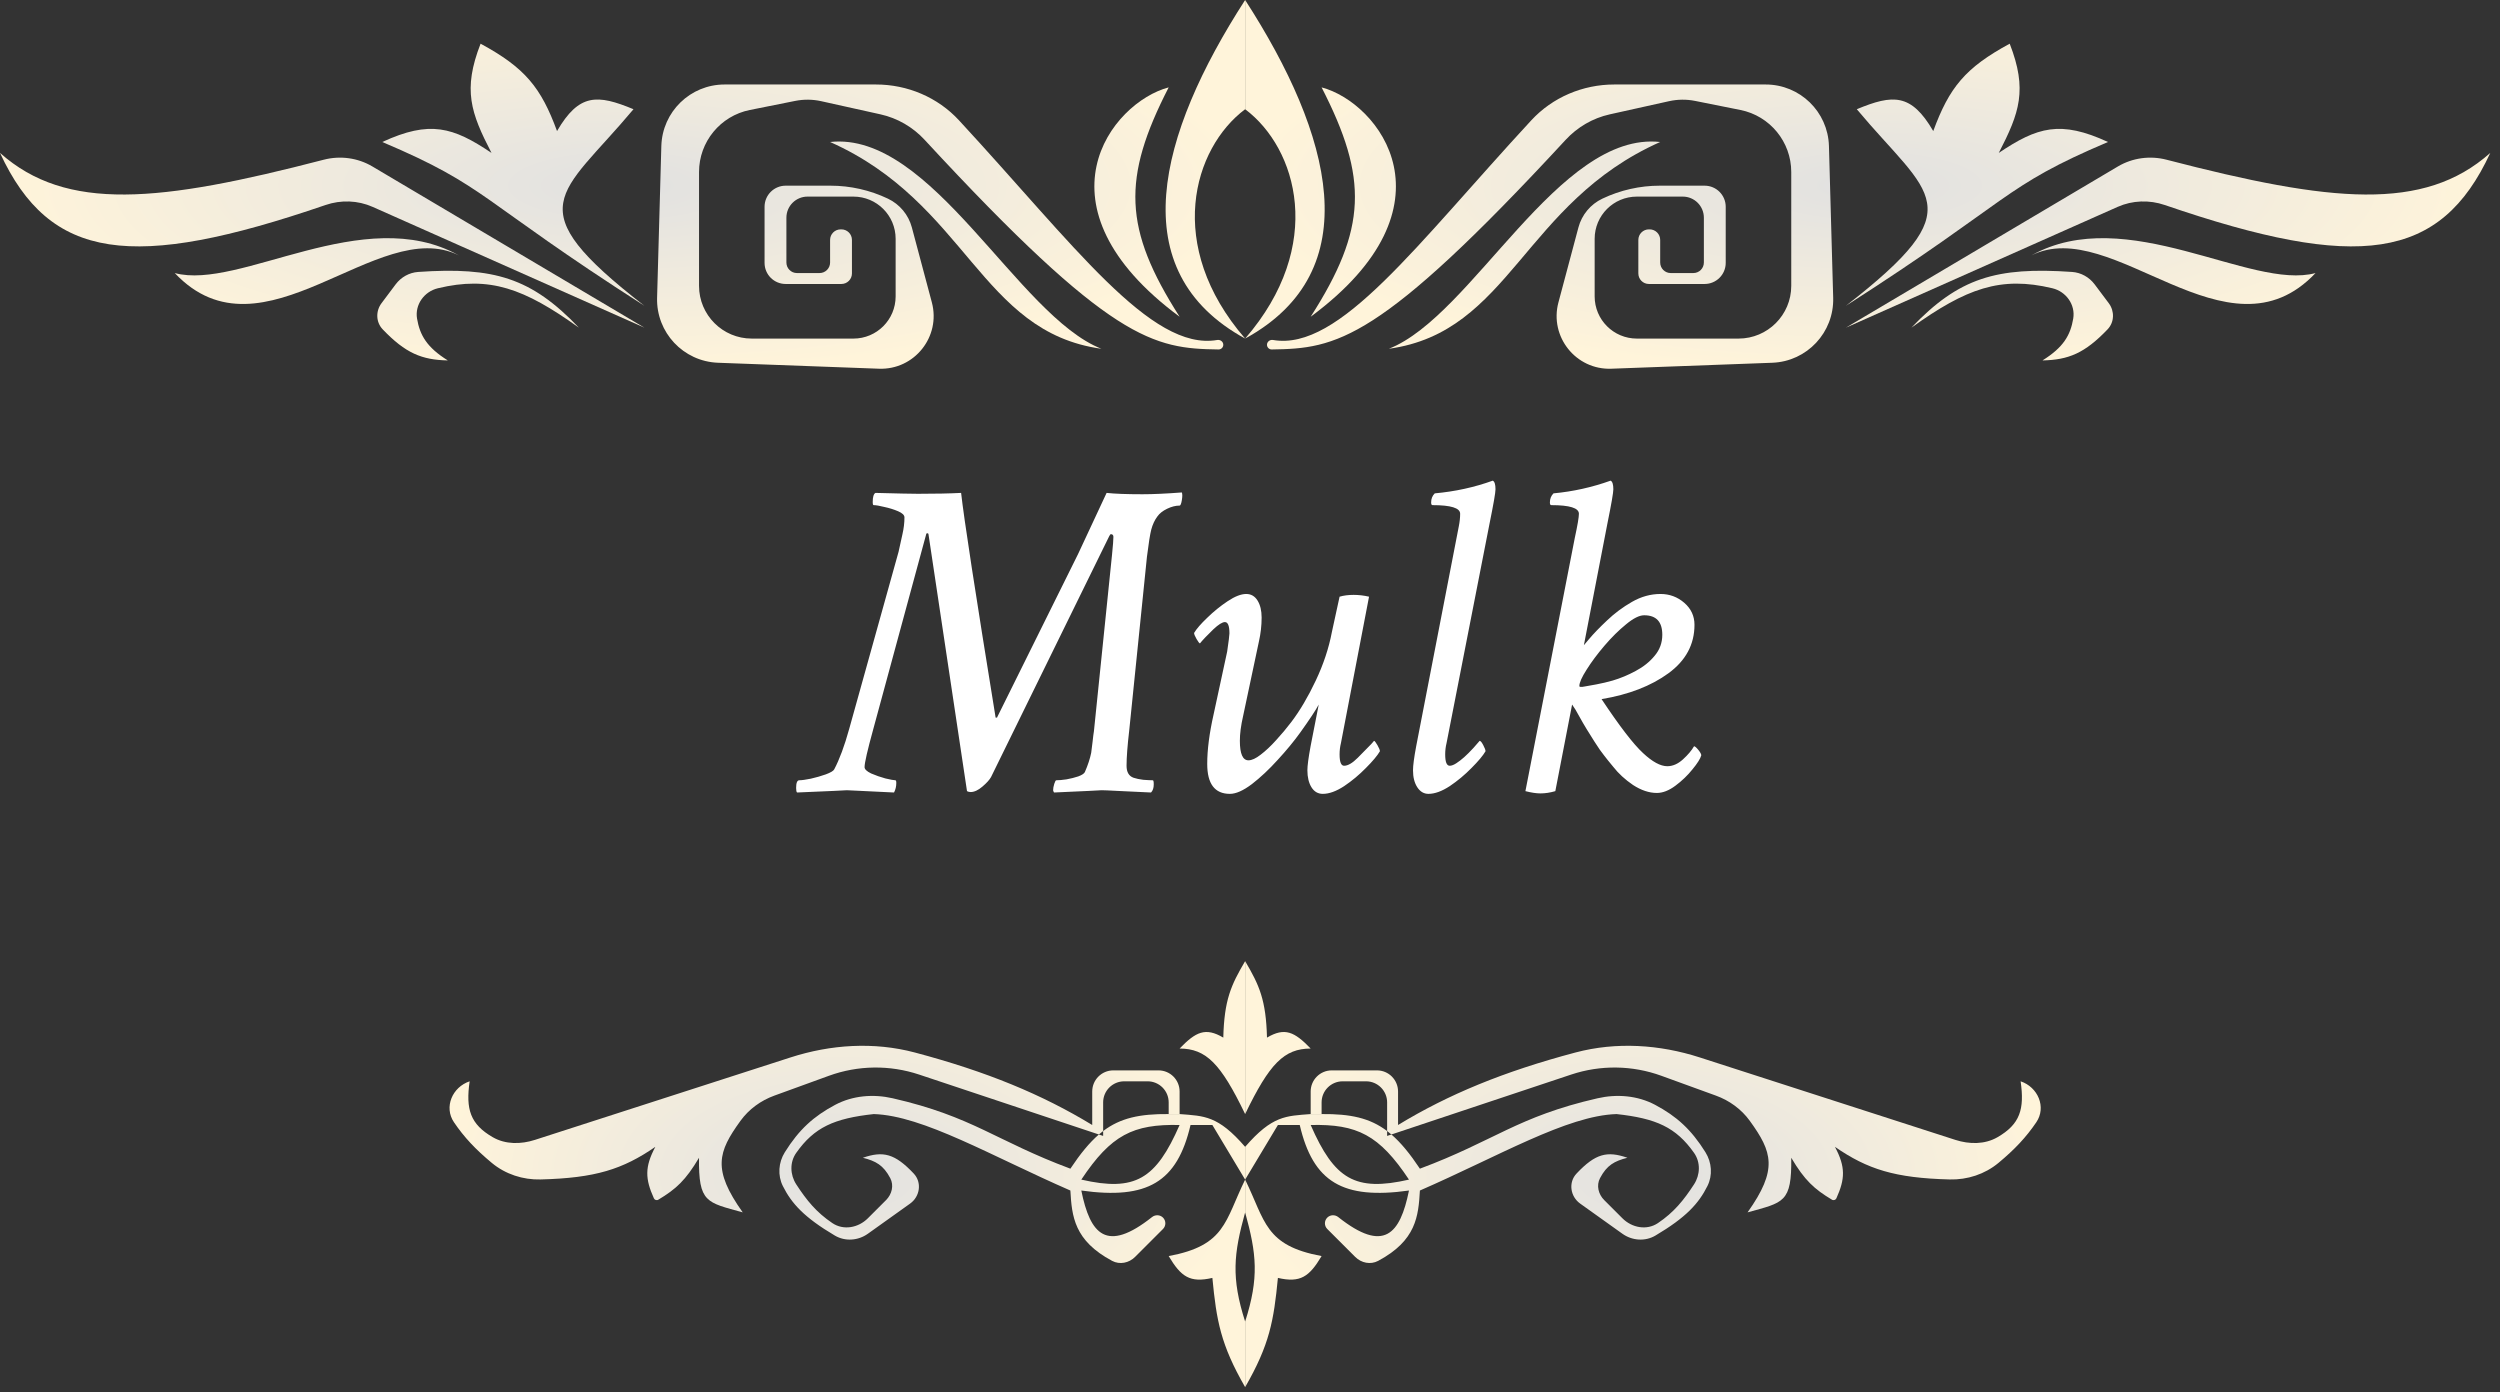 <svg width="237" height="132" viewBox="0 0 237 132" fill="none" xmlns="http://www.w3.org/2000/svg">
<rect x="0" y="0" width="237" height="132" fill="#333333" stroke="none"/>
<path d="M50.712 108.06C49.389 108.487 47.921 108.504 46.717 107.809C44.579 106.575 44.141 105.154 44.523 102.508V102.508C42.88 103.056 42.063 104.953 43.034 106.388C43.998 107.812 45.094 108.974 46.627 110.246C47.917 111.316 49.57 111.855 51.246 111.812C56.441 111.679 59.035 110.851 62.126 108.72C61.105 110.641 61.162 111.76 61.989 113.6C62.06 113.76 62.257 113.822 62.408 113.731C64.082 112.73 65.004 111.892 66.267 109.756C66.215 114.032 66.984 113.977 70.409 114.933C67.519 110.86 68.052 109.221 70.198 106.254C70.996 105.151 72.126 104.331 73.405 103.866L78.578 101.985C81.334 100.982 84.349 100.942 87.131 101.869L104.173 107.55C104.307 107.435 104.442 107.326 104.578 107.223V104.508C104.578 103.403 105.474 102.508 106.578 102.508H108.791C109.896 102.508 110.791 103.403 110.791 104.508V105.614H111.826V103.472C111.826 102.368 110.931 101.472 109.826 101.472H105.543C104.438 101.472 103.543 102.368 103.543 103.472V106.65C98.774 103.748 93.532 101.584 86.726 99.777C82.846 98.747 78.753 99.014 74.933 100.247L50.712 108.06Z" fill="url(#paint0_radial_692_1834)"/>
<path fill-rule="evenodd" clip-rule="evenodd" d="M118.039 111.827V108.721C115.458 105.74 114.163 105.799 111.826 105.614H110.791C108.063 105.589 106.222 105.979 104.578 107.223V107.685L104.173 107.55C103.27 108.327 102.409 109.382 101.472 110.791C94.422 108.167 92.242 105.859 84.63 104.117C82.793 103.696 80.838 103.854 79.173 104.739C77.141 105.82 75.748 107.075 74.4 109.235C73.798 110.201 73.705 111.42 74.215 112.438C75.049 114.107 76.25 115.417 79.138 117.128C80.119 117.709 81.35 117.62 82.278 116.957L86.28 114.099C87.218 113.429 87.413 112.09 86.621 111.251C84.83 109.354 83.723 109.09 81.799 109.756C83.024 110.067 83.747 110.456 84.396 111.688C84.76 112.378 84.552 113.216 84 113.767L82.275 115.492C81.371 116.397 79.966 116.664 78.906 115.948C77.391 114.927 76.478 113.802 75.488 112.283C74.894 111.372 74.854 110.185 75.48 109.296C77.188 106.871 79.076 106.022 82.834 105.614C87.514 105.758 93.973 109.592 101.472 112.862C101.61 115.305 101.827 117.608 105.43 119.531C106.15 119.915 107.027 119.733 107.604 119.156L110.252 116.508C110.55 116.21 110.55 115.727 110.252 115.429V115.429C109.971 115.149 109.521 115.134 109.21 115.381C104.882 118.812 103.349 117.017 102.508 112.862C108.784 113.743 111.6 112.063 112.862 106.65H114.933L118.039 111.827ZM102.508 111.827C105.324 107.593 107.416 106.549 111.826 106.65C109.581 111.782 107.623 113.001 102.508 111.827Z" fill="url(#paint1_radial_692_1834)"/>
<path d="M118.039 114.933V111.827C116.112 115.763 116.189 118.074 110.791 119.075C111.96 121.038 112.806 121.636 114.933 121.146C115.324 125.201 115.717 127.472 118.039 131.5V125.287C116.703 121.107 116.952 118.865 118.039 114.933Z" fill="url(#paint2_radial_692_1834)"/>
<path d="M115.968 98.366C116.06 94.792 116.696 93.394 118.039 91.118V105.614C115.722 100.811 114.342 99.414 111.826 99.401C113.364 97.812 114.276 97.364 115.968 98.366Z" fill="url(#paint3_radial_692_1834)"/>
<path d="M185.366 108.06C186.689 108.487 188.157 108.504 189.361 107.809C191.499 106.575 191.937 105.154 191.555 102.508V102.508C193.198 103.056 194.015 104.953 193.044 106.388C192.08 107.812 190.984 108.974 189.451 110.246C188.161 111.316 186.509 111.855 184.832 111.812C179.637 111.679 177.043 110.851 173.952 108.72C174.973 110.641 174.916 111.76 174.09 113.6C174.018 113.76 173.821 113.822 173.67 113.731C171.996 112.73 171.074 111.892 169.811 109.756C169.863 114.032 169.094 113.977 165.669 114.933C168.559 110.86 168.026 109.221 165.88 106.254C165.082 105.151 163.952 104.331 162.673 103.866L157.5 101.985C154.744 100.982 151.729 100.942 148.947 101.869L131.905 107.55C131.771 107.435 131.636 107.326 131.5 107.223V104.508C131.5 103.403 130.604 102.508 129.5 102.508H127.287C126.183 102.508 125.287 103.403 125.287 104.508V105.614H124.252V103.472C124.252 102.368 125.147 101.472 126.252 101.472H130.535C131.64 101.472 132.535 102.368 132.535 103.472V106.65C137.304 103.748 142.546 101.584 149.352 99.777C153.232 98.747 157.325 99.014 161.145 100.247L185.366 108.06Z" fill="url(#paint4_radial_692_1834)"/>
<path fill-rule="evenodd" clip-rule="evenodd" d="M118.039 111.827V108.721C120.62 105.74 121.915 105.799 124.252 105.614H125.287C128.015 105.589 129.856 105.979 131.5 107.223V107.685L131.905 107.55C132.808 108.327 133.669 109.382 134.606 110.791C141.656 108.167 143.836 105.859 151.448 104.117C153.285 103.696 155.24 103.854 156.905 104.739C158.938 105.82 160.33 107.075 161.678 109.235C162.281 110.201 162.373 111.42 161.863 112.438C161.029 114.107 159.828 115.417 156.941 117.128C155.96 117.709 154.728 117.62 153.8 116.957L149.798 114.099C148.86 113.429 148.665 112.09 149.457 111.251C151.248 109.354 152.355 109.09 154.279 109.756C153.054 110.067 152.331 110.456 151.682 111.688C151.319 112.378 151.526 113.216 152.078 113.767L153.803 115.492C154.708 116.397 156.112 116.664 157.173 115.948C158.687 114.927 159.6 113.802 160.591 112.283C161.184 111.372 161.224 110.185 160.598 109.296C158.89 106.871 157.002 106.022 153.244 105.614C148.564 105.758 142.105 109.592 134.606 112.862C134.468 115.305 134.251 117.608 130.648 119.531C129.928 119.915 129.051 119.733 128.474 119.156L125.826 116.508C125.528 116.21 125.528 115.727 125.826 115.429V115.429C126.107 115.149 126.557 115.134 126.868 115.381C131.196 118.812 132.729 117.017 133.571 112.862C127.294 113.743 124.478 112.063 123.216 106.65H121.145L118.039 111.827ZM133.571 111.827C130.754 107.593 128.662 106.549 124.252 106.65C126.497 111.782 128.455 113.001 133.571 111.827Z" fill="url(#paint5_radial_692_1834)"/>
<path d="M118.039 114.933V111.827C119.967 115.763 119.889 118.074 125.287 119.075C124.119 121.038 123.273 121.636 121.145 121.146C120.754 125.201 120.361 127.472 118.039 131.5V125.287C119.375 121.107 119.126 118.865 118.039 114.933Z" fill="url(#paint6_radial_692_1834)"/>
<path d="M120.11 98.366C120.019 94.792 119.382 93.394 118.039 91.118V105.614C120.356 100.811 121.736 99.414 124.252 99.401C122.714 97.812 121.802 97.364 120.11 98.366Z" fill="url(#paint7_radial_692_1834)"/>
<path d="M94.551 67.953L102.199 52.527L104.906 46.727C105.68 46.812 106.811 46.855 108.301 46.855C108.802 46.855 109.361 46.841 109.977 46.812C110.607 46.784 111.294 46.741 112.039 46.684C112.096 46.827 112.096 47.07 112.039 47.414C111.982 47.758 111.91 47.93 111.824 47.93C111.452 47.93 111.058 48.03 110.643 48.23C110.227 48.431 109.919 48.675 109.719 48.961C109.461 49.305 109.268 49.72 109.139 50.207C109.024 50.651 108.888 51.51 108.73 52.785L107.055 69.199C106.883 70.674 106.797 71.806 106.797 72.594C106.797 73.195 107.019 73.575 107.463 73.732C107.721 73.818 108.029 73.883 108.387 73.926C108.759 73.954 109.06 73.969 109.289 73.969C109.346 73.969 109.375 74.098 109.375 74.356C109.375 74.699 109.289 74.957 109.117 75.129C107.785 75.057 106.725 75.007 105.938 74.978C105.164 74.936 104.663 74.914 104.434 74.914C104.391 74.914 103.99 74.936 103.23 74.978C102.486 75.007 101.383 75.057 99.922 75.129C99.865 75.029 99.836 74.957 99.836 74.914C99.836 74.742 99.872 74.542 99.943 74.312C100.015 74.083 100.079 73.969 100.137 73.969C100.395 73.969 100.717 73.94 101.104 73.883C101.505 73.811 101.877 73.718 102.221 73.603C102.564 73.475 102.772 73.338 102.844 73.195C103.13 72.537 103.331 71.928 103.445 71.369C103.474 71.212 103.517 70.868 103.574 70.338C103.632 69.808 103.674 69.471 103.703 69.328L105.422 52.57C105.508 51.711 105.551 51.152 105.551 50.895C105.551 50.723 105.465 50.637 105.293 50.637C105.279 50.637 105.236 50.694 105.164 50.809L93.949 73.668C93.806 73.926 93.534 74.227 93.133 74.57C92.732 74.914 92.359 75.086 92.016 75.086C91.887 75.086 91.772 75.057 91.672 75L88.019 50.637C88.005 50.579 87.977 50.551 87.934 50.551C87.848 50.551 87.805 50.579 87.805 50.637L82.777 69.156C82.233 71.133 81.961 72.322 81.961 72.723C81.961 72.923 82.169 73.124 82.584 73.324C83.014 73.51 83.465 73.668 83.938 73.797C84.424 73.912 84.74 73.969 84.883 73.969C84.94 73.969 84.969 74.055 84.969 74.227C84.969 74.556 84.897 74.857 84.754 75.129C83.422 75.057 82.383 75.007 81.639 74.978C80.894 74.936 80.443 74.914 80.285 74.914C80.242 74.914 79.827 74.936 79.039 74.978C78.251 75.007 77.091 75.057 75.559 75.129C75.501 75.072 75.473 74.928 75.473 74.699C75.473 74.212 75.573 73.969 75.773 73.969C76.003 73.969 76.368 73.919 76.869 73.818C77.37 73.704 77.843 73.568 78.287 73.41C78.745 73.238 79.01 73.081 79.082 72.938C79.583 71.992 80.056 70.717 80.5 69.113L85.184 52.312C85.298 51.754 85.42 51.203 85.549 50.658C85.678 50.1 85.742 49.562 85.742 49.047C85.742 48.832 85.542 48.639 85.141 48.467C84.74 48.295 84.303 48.159 83.83 48.059C83.372 47.944 83.035 47.887 82.82 47.887C82.763 47.887 82.734 47.786 82.734 47.586C82.734 47.113 82.82 46.827 82.992 46.727C84.052 46.755 84.919 46.777 85.592 46.791C86.265 46.805 86.745 46.812 87.031 46.812C87.848 46.812 88.592 46.805 89.266 46.791C89.953 46.777 90.569 46.755 91.113 46.727C91.242 47.901 91.579 50.264 92.123 53.816C92.667 57.354 93.419 62.081 94.379 67.996C94.379 68.025 94.393 68.039 94.422 68.039C94.508 68.039 94.551 68.01 94.551 67.953ZM118.141 56.309C118.599 56.309 118.957 56.516 119.215 56.932C119.473 57.347 119.602 57.884 119.602 58.543C119.602 59.302 119.516 60.061 119.344 60.82L117.84 67.91C117.639 68.784 117.539 69.557 117.539 70.231C117.539 71.462 117.811 72.078 118.355 72.078C118.671 72.078 119.057 71.899 119.516 71.541C119.988 71.183 120.475 70.725 120.977 70.166C121.492 69.607 121.972 69.034 122.416 68.447C123.232 67.373 124.006 66.062 124.736 64.516C125.467 62.969 125.975 61.436 126.262 59.918L126.992 56.566C127.379 56.452 127.823 56.395 128.324 56.395C128.811 56.395 129.298 56.452 129.785 56.566L127.121 70.445C127.035 70.789 126.992 71.147 126.992 71.519C126.992 72.236 127.135 72.594 127.422 72.594C127.78 72.594 128.21 72.343 128.711 71.842C129.212 71.326 129.642 70.889 130 70.531L130.258 70.231C130.315 70.231 130.423 70.367 130.58 70.639C130.738 70.911 130.816 71.104 130.816 71.219C130.573 71.634 130.129 72.164 129.484 72.809C128.854 73.453 128.167 74.026 127.422 74.527C126.677 75.014 126.004 75.258 125.402 75.258C124.944 75.258 124.586 75.05 124.328 74.635C124.07 74.219 123.941 73.682 123.941 73.023C123.941 72.594 124.042 71.835 124.242 70.746L125.016 66.793C124.743 67.309 124.156 68.197 123.254 69.457C122.667 70.273 121.958 71.133 121.127 72.035C120.311 72.938 119.494 73.704 118.678 74.334C117.861 74.95 117.167 75.258 116.594 75.258C115.161 75.258 114.445 74.312 114.445 72.422C114.445 71.076 114.646 69.514 115.047 67.738L116.336 61.766C116.479 60.777 116.551 60.204 116.551 60.047C116.551 59.331 116.408 58.973 116.121 58.973C115.878 58.973 115.512 59.202 115.025 59.66C114.796 59.889 114.546 60.14 114.273 60.412C114.016 60.684 113.844 60.878 113.758 60.992C113.701 60.992 113.593 60.856 113.436 60.584C113.278 60.312 113.199 60.118 113.199 60.004C113.428 59.617 113.844 59.137 114.445 58.565C115.047 57.977 115.691 57.454 116.379 56.996C117.066 56.538 117.654 56.309 118.141 56.309ZM134.254 70.746L138.293 49.906C138.379 49.477 138.422 49.075 138.422 48.703C138.422 48.159 137.548 47.887 135.801 47.887C135.715 47.887 135.672 47.801 135.672 47.629C135.672 47.285 135.786 46.999 136.016 46.77C137.935 46.598 139.768 46.197 141.516 45.566C141.688 45.652 141.773 45.925 141.773 46.383C141.773 46.698 141.587 47.772 141.215 49.605L137.133 70.445C137.047 70.789 137.004 71.147 137.004 71.519C137.004 72.236 137.147 72.594 137.434 72.594C137.605 72.594 137.813 72.515 138.057 72.357C138.3 72.2 138.551 72.007 138.809 71.777C139.066 71.548 139.36 71.255 139.689 70.897C140.019 70.524 140.212 70.302 140.27 70.231C140.355 70.231 140.47 70.367 140.613 70.639C140.757 70.911 140.828 71.104 140.828 71.219C140.585 71.634 140.141 72.164 139.496 72.809C138.866 73.453 138.178 74.026 137.434 74.527C136.689 75.014 136.016 75.258 135.414 75.258C134.984 75.258 134.633 75.05 134.361 74.635C134.089 74.219 133.953 73.682 133.953 73.023C133.953 72.579 134.053 71.82 134.254 70.746ZM157.414 56.309C158.273 56.309 159.025 56.588 159.67 57.147C160.314 57.705 160.637 58.4 160.637 59.23C160.637 61.092 159.813 62.625 158.166 63.828C156.519 65.031 154.406 65.848 151.828 66.277C153.533 68.841 154.843 70.546 155.76 71.391C156.648 72.221 157.414 72.637 158.059 72.637C158.574 72.637 159.068 72.422 159.541 71.992C160.014 71.562 160.365 71.147 160.594 70.746C160.68 70.746 160.816 70.861 161.002 71.09C161.188 71.319 161.281 71.491 161.281 71.606C161.195 71.921 160.916 72.365 160.443 72.938C159.985 73.51 159.448 74.026 158.832 74.484C158.216 74.943 157.629 75.172 157.07 75.172C156.34 75.172 155.588 74.921 154.814 74.42C154.055 73.904 153.425 73.324 152.924 72.68C152.738 72.451 152.573 72.25 152.43 72.078C152.286 71.892 152.158 71.727 152.043 71.584C151.828 71.326 151.535 70.904 151.162 70.316L150.41 69.113C150.181 68.741 149.945 68.333 149.701 67.889C149.458 67.43 149.236 67.065 149.035 66.793L147.445 75C146.958 75.143 146.486 75.215 146.027 75.215C145.641 75.215 145.168 75.143 144.609 75L149.293 50.98C149.551 49.792 149.68 49.033 149.68 48.703C149.68 48.159 148.806 47.887 147.059 47.887C146.973 47.887 146.93 47.801 146.93 47.629C146.93 47.285 147.044 46.999 147.273 46.77C149.121 46.598 150.926 46.197 152.688 45.566C152.859 45.652 152.945 45.925 152.945 46.383C152.945 46.698 152.759 47.772 152.387 49.605L150.152 61.164L150.625 60.605C151.069 60.075 151.642 59.481 152.344 58.822C153.046 58.149 153.833 57.562 154.707 57.06C155.581 56.559 156.483 56.309 157.414 56.309ZM155.867 58.328C155.409 58.328 154.836 58.615 154.148 59.188C153.461 59.746 152.781 60.419 152.107 61.207C151.434 61.995 150.868 62.754 150.41 63.484C149.952 64.201 149.723 64.716 149.723 65.031C149.723 65.088 149.751 65.117 149.809 65.117C149.866 65.117 149.93 65.117 150.002 65.117C150.074 65.103 150.16 65.088 150.26 65.074C150.446 65.046 150.804 64.981 151.334 64.881C151.864 64.781 152.38 64.659 152.881 64.516C153.611 64.301 154.335 64 155.051 63.613C155.781 63.227 156.383 62.747 156.855 62.174C157.342 61.601 157.586 60.935 157.586 60.176C157.586 58.944 157.013 58.328 155.867 58.328Z" fill="white"/>
<path d="M0 14.496C6.3 20.098 15.079 19.198 30.687 15.142C32.25 14.736 33.917 14.96 35.306 15.783L61.09 31.063L35.33 19.614C33.92 18.987 32.318 18.935 30.859 19.436C12.55 25.716 4.737 24.728 0 14.496Z" fill="url(#paint8_radial_692_1834)"/>
<path d="M16.567 25.886C22.709 27.549 34.486 19.175 43.503 24.213C35.799 20.345 24.927 34.738 16.567 25.886Z" fill="url(#paint9_radial_692_1834)"/>
<path d="M42.453 34.169C40.475 32.938 39.804 31.791 39.536 30.205C39.314 28.887 40.214 27.637 41.514 27.326C46.406 26.155 49.66 27.317 54.878 31.063C50.376 26.336 46.825 25.284 39.647 25.78C38.797 25.839 38.019 26.275 37.508 26.956L36.167 28.745C35.605 29.494 35.631 30.543 36.278 31.221C38.443 33.484 39.98 34.116 42.453 34.169Z" fill="url(#paint10_radial_692_1834)"/>
<path d="M61.09 28.992C48.873 19.507 53.131 18.638 60.055 10.354C56.629 8.932 54.894 8.839 52.807 12.425C51.288 8.294 49.778 6.427 45.559 4.142C43.852 8.52 44.632 10.699 46.594 14.496C42.938 12.035 40.747 11.382 36.24 13.461C46.305 17.727 45.293 18.875 61.09 28.992Z" fill="url(#paint11_radial_692_1834)"/>
<path d="M78.693 22.744C78.693 22.192 79.141 21.744 79.693 21.744H79.764C80.316 21.744 80.764 22.192 80.764 22.744V25.921C80.764 26.474 80.316 26.921 79.764 26.921H74.48C73.376 26.921 72.48 26.026 72.48 24.921V19.602C72.48 18.498 73.376 17.602 74.48 17.602H78.728C80.614 17.602 82.475 18.023 84.178 18.834V18.834C85.296 19.366 86.125 20.363 86.444 21.56L88.34 28.669C89.206 31.918 86.684 35.079 83.324 34.954L68.068 34.389C64.778 34.267 62.2 31.517 62.292 28.226L62.695 13.843C62.786 10.595 65.444 8.01 68.692 8.01H83.039C86.023 8.01 88.89 9.217 90.915 11.409C101.807 23.194 109.097 33.322 115.395 32.23C115.685 32.18 115.968 32.392 115.968 32.686V32.686C115.968 32.932 115.766 33.132 115.519 33.129C109.37 33.045 105.37 32.431 87.653 13.254C86.537 12.046 85.079 11.198 83.474 10.841L77.858 9.594C77.043 9.412 76.199 9.403 75.38 9.567L71.091 10.425C68.287 10.986 66.268 13.448 66.268 16.309V27.098C66.268 29.86 68.506 32.098 71.268 32.098H80.906C83.115 32.098 84.906 30.308 84.906 28.098V22.638C84.906 20.429 83.115 18.638 80.906 18.638H76.551C75.447 18.638 74.551 19.533 74.551 20.638V24.886C74.551 25.438 74.999 25.886 75.551 25.886H77.693C78.245 25.886 78.693 25.438 78.693 24.886V22.744Z" fill="url(#paint12_radial_692_1834)"/>
<path d="M104.412 33.063C96.474 29.951 88.324 12.407 78.693 13.461C91.666 19.233 92.918 31.479 104.412 33.063Z" fill="url(#paint13_radial_692_1834)"/>
<path d="M111.827 30.028C106.485 21.683 106.361 16.914 110.791 8.283C105.363 9.714 97.626 19.511 111.827 30.028Z" fill="url(#paint14_radial_692_1834)"/>
<path d="M118.039 10.354C113.102 14.055 110.405 23.279 118.039 32.098C106.33 25.689 109.793 12.771 118.039 0V10.354Z" fill="url(#paint15_radial_692_1834)"/>
<path d="M236.079 14.496C229.778 20.098 221 19.198 205.392 15.142C203.829 14.736 202.162 14.96 200.773 15.783L174.988 31.063L200.748 19.614C202.158 18.987 203.76 18.935 205.22 19.436C223.529 25.716 231.342 24.728 236.079 14.496Z" fill="url(#paint16_radial_692_1834)"/>
<path d="M219.512 25.886C213.369 27.549 201.593 19.175 192.576 24.213C200.279 20.345 211.151 34.738 219.512 25.886Z" fill="url(#paint17_radial_692_1834)"/>
<path d="M193.626 34.169C195.604 32.938 196.275 31.791 196.542 30.205C196.765 28.887 195.865 27.637 194.565 27.326C189.672 26.155 186.419 27.317 181.201 31.063C185.703 26.336 189.254 25.284 196.432 25.78C197.281 25.839 198.06 26.275 198.571 26.956L199.912 28.745C200.474 29.494 200.448 30.543 199.8 31.221C197.636 33.484 196.099 34.116 193.626 34.169Z" fill="url(#paint18_radial_692_1834)"/>
<path d="M174.988 28.992C187.206 19.507 182.948 18.638 176.024 10.354C179.45 8.932 181.185 8.839 183.272 12.425C184.791 8.294 186.3 6.427 190.52 4.142C192.226 8.52 191.446 10.699 189.484 14.496C193.141 12.035 195.331 11.382 199.838 13.461C189.774 17.727 190.786 18.875 174.988 28.992Z" fill="url(#paint19_radial_692_1834)"/>
<path d="M157.386 22.744C157.386 22.192 156.938 21.744 156.386 21.744H156.315C155.763 21.744 155.315 22.192 155.315 22.744V25.921C155.315 26.474 155.763 26.921 156.315 26.921H161.598C162.703 26.921 163.598 26.026 163.598 24.921V19.602C163.598 18.498 162.703 17.602 161.598 17.602H157.351C155.465 17.602 153.603 18.023 151.901 18.834V18.834C150.782 19.366 149.954 20.363 149.635 21.56L147.739 28.669C146.872 31.918 149.395 35.079 152.755 34.954L168.011 34.389C171.301 34.267 173.878 31.517 173.786 28.226L173.384 13.843C173.293 10.595 170.635 8.01 167.386 8.01H153.04C150.056 8.01 147.189 9.217 145.164 11.409C134.272 23.194 126.982 33.322 120.683 32.23C120.393 32.18 120.11 32.392 120.11 32.686V32.686C120.11 32.932 120.313 33.132 120.559 33.129C126.708 33.045 130.709 32.431 148.426 13.254C149.542 12.046 150.999 11.198 152.605 10.841L158.22 9.594C159.035 9.412 159.88 9.403 160.698 9.567L164.988 10.425C167.792 10.986 169.811 13.448 169.811 16.309V27.098C169.811 29.86 167.572 32.098 164.811 32.098H155.173C152.964 32.098 151.173 30.308 151.173 28.098V22.638C151.173 20.429 152.964 18.638 155.173 18.638H159.527C160.632 18.638 161.527 19.533 161.527 20.638V24.886C161.527 25.438 161.08 25.886 160.527 25.886H158.386C157.833 25.886 157.386 25.438 157.386 24.886V22.744Z" fill="url(#paint20_radial_692_1834)"/>
<path d="M131.666 33.063C139.604 29.951 147.754 12.407 157.386 13.461C144.412 19.233 143.16 31.479 131.666 33.063Z" fill="url(#paint21_radial_692_1834)"/>
<path d="M124.252 30.028C129.594 21.683 129.718 16.914 125.287 8.283C130.716 9.714 138.453 19.511 124.252 30.028Z" fill="url(#paint22_radial_692_1834)"/>
<path d="M118.039 10.354C122.976 14.055 125.673 23.279 118.039 32.098C129.749 25.689 126.286 12.771 118.039 0V10.354Z" fill="url(#paint23_radial_692_1834)"/>
<defs>
<radialGradient id="paint0_radial_692_1834" cx="0" cy="0" r="1" gradientUnits="userSpaceOnUse" gradientTransform="translate(79.728 111.309) scale(38.311 20.191)">
<stop stop-color="#E1E1E1"/>
<stop offset="1" stop-color="#FFF4DA"/>
</radialGradient>
<radialGradient id="paint1_radial_692_1834" cx="0" cy="0" r="1" gradientUnits="userSpaceOnUse" gradientTransform="translate(79.728 111.309) scale(38.311 20.191)">
<stop stop-color="#E1E1E1"/>
<stop offset="1" stop-color="#FFF4DA"/>
</radialGradient>
<radialGradient id="paint2_radial_692_1834" cx="0" cy="0" r="1" gradientUnits="userSpaceOnUse" gradientTransform="translate(79.728 111.309) scale(38.311 20.191)">
<stop stop-color="#E1E1E1"/>
<stop offset="1" stop-color="#FFF4DA"/>
</radialGradient>
<radialGradient id="paint3_radial_692_1834" cx="0" cy="0" r="1" gradientUnits="userSpaceOnUse" gradientTransform="translate(79.728 111.309) scale(38.311 20.191)">
<stop stop-color="#E1E1E1"/>
<stop offset="1" stop-color="#FFF4DA"/>
</radialGradient>
<radialGradient id="paint4_radial_692_1834" cx="0" cy="0" r="1" gradientUnits="userSpaceOnUse" gradientTransform="translate(156.35 111.309) rotate(180) scale(38.311 20.191)">
<stop stop-color="#E1E1E1"/>
<stop offset="1" stop-color="#FFF4DA"/>
</radialGradient>
<radialGradient id="paint5_radial_692_1834" cx="0" cy="0" r="1" gradientUnits="userSpaceOnUse" gradientTransform="translate(156.35 111.309) rotate(180) scale(38.311 20.191)">
<stop stop-color="#E1E1E1"/>
<stop offset="1" stop-color="#FFF4DA"/>
</radialGradient>
<radialGradient id="paint6_radial_692_1834" cx="0" cy="0" r="1" gradientUnits="userSpaceOnUse" gradientTransform="translate(156.35 111.309) rotate(180) scale(38.311 20.191)">
<stop stop-color="#E1E1E1"/>
<stop offset="1" stop-color="#FFF4DA"/>
</radialGradient>
<radialGradient id="paint7_radial_692_1834" cx="0" cy="0" r="1" gradientUnits="userSpaceOnUse" gradientTransform="translate(156.35 111.309) rotate(180) scale(38.311 20.191)">
<stop stop-color="#E1E1E1"/>
<stop offset="1" stop-color="#FFF4DA"/>
</radialGradient>
<radialGradient id="paint8_radial_692_1834" cx="0" cy="0" r="1" gradientUnits="userSpaceOnUse" gradientTransform="translate(59.02 17.602) scale(59.02 17.602)">
<stop stop-color="#E1E1E1"/>
<stop offset="1" stop-color="#FFF4DA"/>
</radialGradient>
<radialGradient id="paint9_radial_692_1834" cx="0" cy="0" r="1" gradientUnits="userSpaceOnUse" gradientTransform="translate(59.02 17.602) scale(59.02 17.602)">
<stop stop-color="#E1E1E1"/>
<stop offset="1" stop-color="#FFF4DA"/>
</radialGradient>
<radialGradient id="paint10_radial_692_1834" cx="0" cy="0" r="1" gradientUnits="userSpaceOnUse" gradientTransform="translate(59.02 17.602) scale(59.02 17.602)">
<stop stop-color="#E1E1E1"/>
<stop offset="1" stop-color="#FFF4DA"/>
</radialGradient>
<radialGradient id="paint11_radial_692_1834" cx="0" cy="0" r="1" gradientUnits="userSpaceOnUse" gradientTransform="translate(59.02 17.602) scale(59.02 17.602)">
<stop stop-color="#E1E1E1"/>
<stop offset="1" stop-color="#FFF4DA"/>
</radialGradient>
<radialGradient id="paint12_radial_692_1834" cx="0" cy="0" r="1" gradientUnits="userSpaceOnUse" gradientTransform="translate(59.02 17.602) scale(59.02 17.602)">
<stop stop-color="#E1E1E1"/>
<stop offset="1" stop-color="#FFF4DA"/>
</radialGradient>
<radialGradient id="paint13_radial_692_1834" cx="0" cy="0" r="1" gradientUnits="userSpaceOnUse" gradientTransform="translate(59.02 17.602) scale(59.02 17.602)">
<stop stop-color="#E1E1E1"/>
<stop offset="1" stop-color="#FFF4DA"/>
</radialGradient>
<radialGradient id="paint14_radial_692_1834" cx="0" cy="0" r="1" gradientUnits="userSpaceOnUse" gradientTransform="translate(59.02 17.602) scale(59.02 17.602)">
<stop stop-color="#E1E1E1"/>
<stop offset="1" stop-color="#FFF4DA"/>
</radialGradient>
<radialGradient id="paint15_radial_692_1834" cx="0" cy="0" r="1" gradientUnits="userSpaceOnUse" gradientTransform="translate(59.02 17.602) scale(59.02 17.602)">
<stop stop-color="#E1E1E1"/>
<stop offset="1" stop-color="#FFF4DA"/>
</radialGradient>
<radialGradient id="paint16_radial_692_1834" cx="0" cy="0" r="1" gradientUnits="userSpaceOnUse" gradientTransform="translate(177.059 17.602) rotate(180) scale(59.02 17.602)">
<stop stop-color="#E1E1E1"/>
<stop offset="1" stop-color="#FFF4DA"/>
</radialGradient>
<radialGradient id="paint17_radial_692_1834" cx="0" cy="0" r="1" gradientUnits="userSpaceOnUse" gradientTransform="translate(177.059 17.602) rotate(180) scale(59.02 17.602)">
<stop stop-color="#E1E1E1"/>
<stop offset="1" stop-color="#FFF4DA"/>
</radialGradient>
<radialGradient id="paint18_radial_692_1834" cx="0" cy="0" r="1" gradientUnits="userSpaceOnUse" gradientTransform="translate(177.059 17.602) rotate(180) scale(59.02 17.602)">
<stop stop-color="#E1E1E1"/>
<stop offset="1" stop-color="#FFF4DA"/>
</radialGradient>
<radialGradient id="paint19_radial_692_1834" cx="0" cy="0" r="1" gradientUnits="userSpaceOnUse" gradientTransform="translate(177.059 17.602) rotate(180) scale(59.02 17.602)">
<stop stop-color="#E1E1E1"/>
<stop offset="1" stop-color="#FFF4DA"/>
</radialGradient>
<radialGradient id="paint20_radial_692_1834" cx="0" cy="0" r="1" gradientUnits="userSpaceOnUse" gradientTransform="translate(177.059 17.602) rotate(180) scale(59.02 17.602)">
<stop stop-color="#E1E1E1"/>
<stop offset="1" stop-color="#FFF4DA"/>
</radialGradient>
<radialGradient id="paint21_radial_692_1834" cx="0" cy="0" r="1" gradientUnits="userSpaceOnUse" gradientTransform="translate(177.059 17.602) rotate(180) scale(59.02 17.602)">
<stop stop-color="#E1E1E1"/>
<stop offset="1" stop-color="#FFF4DA"/>
</radialGradient>
<radialGradient id="paint22_radial_692_1834" cx="0" cy="0" r="1" gradientUnits="userSpaceOnUse" gradientTransform="translate(177.059 17.602) rotate(180) scale(59.02 17.602)">
<stop stop-color="#E1E1E1"/>
<stop offset="1" stop-color="#FFF4DA"/>
</radialGradient>
<radialGradient id="paint23_radial_692_1834" cx="0" cy="0" r="1" gradientUnits="userSpaceOnUse" gradientTransform="translate(177.059 17.602) rotate(180) scale(59.02 17.602)">
<stop stop-color="#E1E1E1"/>
<stop offset="1" stop-color="#FFF4DA"/>
</radialGradient>
</defs>
</svg>

